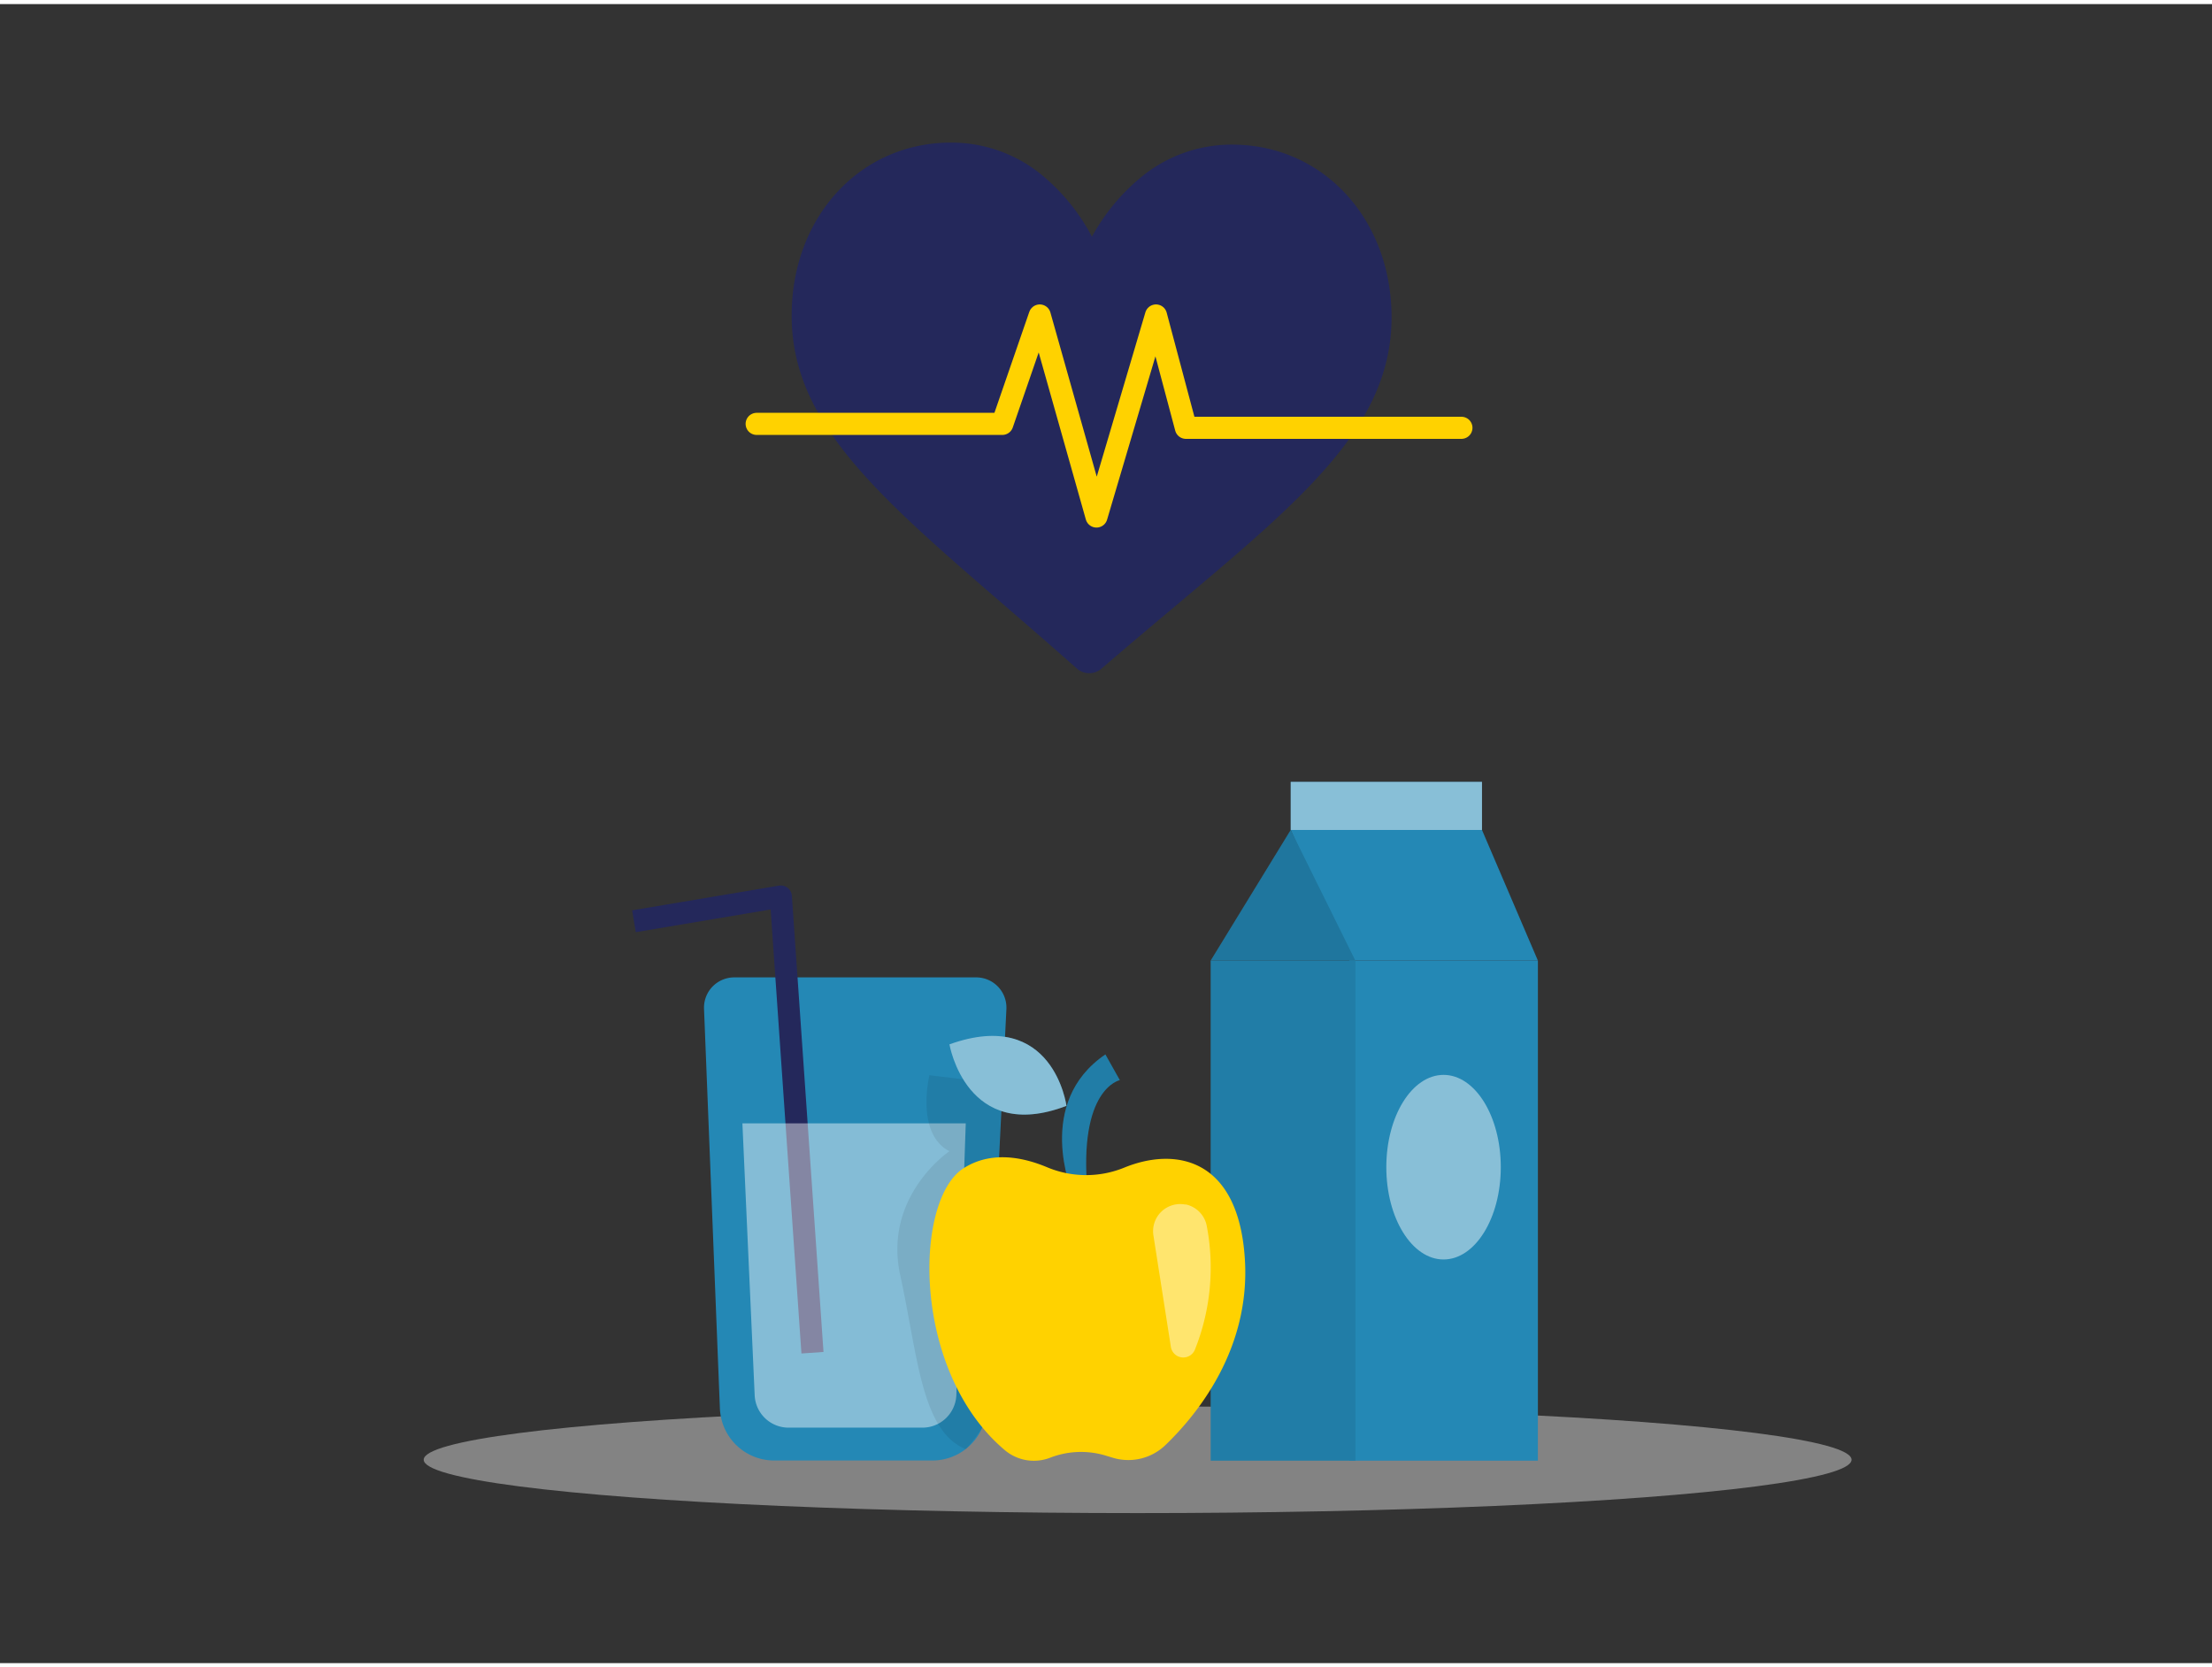<svg id="Layer_1" data-name="Layer 1" xmlns="http://www.w3.org/2000/svg" viewBox="0 0 400 300" width="406" height="306" class="illustration styles_illustrationTablet__1DWOa"><rect x="0" y="0" width="400" height="300" fill="#333333" stroke="none"/><ellipse cx="205.72" cy="263.22" rx="129.1" ry="9.65" fill="#e6e6e6" opacity="0.45"></ellipse><path d="M132.74,176h43.79a5.47,5.47,0,0,1,5.46,5.73l-3.58,72.3a9.82,9.82,0,0,1-9.81,9.33H140a9.82,9.82,0,0,1-9.82-9.43l-2.87-72.25A5.47,5.47,0,0,1,132.74,176Z" fill="#2488B5"></path><rect x="244.01" y="172.96" width="34.09" height="90.43" fill="#2488B5"></rect><rect x="218.93" y="172.96" width="26.17" height="90.43" fill="#2488B5"></rect><rect x="218.93" y="172.96" width="26.17" height="90.43" opacity="0.08"></rect><polyline points="146.92 243.87 141.2 161.38 114.64 165.85" fill="none" stroke="#24285b" stroke-linejoin="round" stroke-width="4"></polyline><path d="M193.89,214.88s-6.89-16.2,6-24.95l2.61,4.65s-7.57,1.49-5.83,20.3Z" fill="#2488B5"></path><path d="M193.89,214.88s-6.89-16.2,6-24.95l2.61,4.65s-7.57,1.49-5.83,20.3Z" opacity="0.08"></path><path d="M134.25,202.4h40.39l-1.7,49.1a6.14,6.14,0,0,1-6.13,5.92H142.59a6.13,6.13,0,0,1-6.12-5.85Z" fill="#fff" opacity="0.44"></path><path d="M174.17,194.42l-6.1-.73s-2.57,10.58,3.62,13.74c0,0-12.05,8.1-8.89,22.48s3.76,28.12,11.84,31.4a25.8,25.8,0,0,0,3-3.94c1.71-2.65,3-48.84,3-48.84l.57-13.39Z" opacity="0.08"></path><path d="M223,25.41a25.75,25.75,0,0,0-16.08,5.43,36.69,36.69,0,0,0-9.46,11.22,36.53,36.53,0,0,0-9.3-11.35,25.7,25.7,0,0,0-16-5.66c-16.43-.12-28.91,13.23-29,31.05-.14,19.25,15.22,32.53,38.48,52.63,3.95,3.41,8.42,7.28,13.08,11.41a3.31,3.31,0,0,0,2.22.85,3.35,3.35,0,0,0,2.24-.82c4.71-4.06,9.24-7.86,13.24-11.22,23.53-19.77,39.08-32.83,39.22-52.08C251.74,39.05,239.45,25.53,223,25.41Z" fill="#24285b"></path><path d="M189.92,262.85h0a15.42,15.42,0,0,1,10.08-.36l1.19.36a9.67,9.67,0,0,0,9.54-2.26c5.9-5.68,15.41-17.46,14.38-33.67-1.17-18.35-12.62-20.28-21.81-16.52a18.22,18.22,0,0,1-13.93-.06c-4.43-1.86-10.18-3-15.15.19-9,5.77-9.42,36.77,7.53,51A8.16,8.16,0,0,0,189.92,262.85Z" fill="#ffd200"></path><path d="M218.23,221a40,40,0,0,1-2.16,22.33,2.27,2.27,0,0,1-4.34-.52l-3.15-20.12a4.9,4.9,0,0,1,5.66-5.63l.2,0A4.91,4.91,0,0,1,218.23,221Z" fill="#fff" opacity="0.43"></path><path d="M192.85,199.23s-2.36-17.89-21.16-11.12C171.69,188.11,174.75,206.15,192.85,199.23Z" fill="#2488B5"></path><path d="M192.85,199.23s-2.36-17.89-21.16-11.12C171.69,188.11,174.75,206.15,192.85,199.23Z" fill="#fff" opacity="0.46"></path><polyline points="136.83 75.91 181.25 75.91 188.02 56.31 198.28 92.66 209.04 56.31 214.45 76.62 264.27 76.62" fill="none" stroke="#ffd200" stroke-linecap="round" stroke-linejoin="round" stroke-width="4"></polyline><polygon points="218.93 172.96 233.4 149.34 245.09 172.96 218.93 172.96" fill="#2488B5"></polygon><polygon points="233.4 149.34 267.99 149.34 278.1 172.96 244.01 172.96 233.4 149.34" fill="#2488B5"></polygon><rect x="233.4" y="140.64" width="34.59" height="8.7" fill="#2488B5"></rect><rect x="233.4" y="140.64" width="34.59" height="8.7" fill="#fff" opacity="0.46"></rect><polygon points="218.93 172.96 233.4 149.34 245.09 172.96 218.93 172.96" opacity="0.13"></polygon><ellipse cx="261.04" cy="210.32" rx="10.35" ry="16.69" fill="#fff" opacity="0.46"></ellipse></svg>